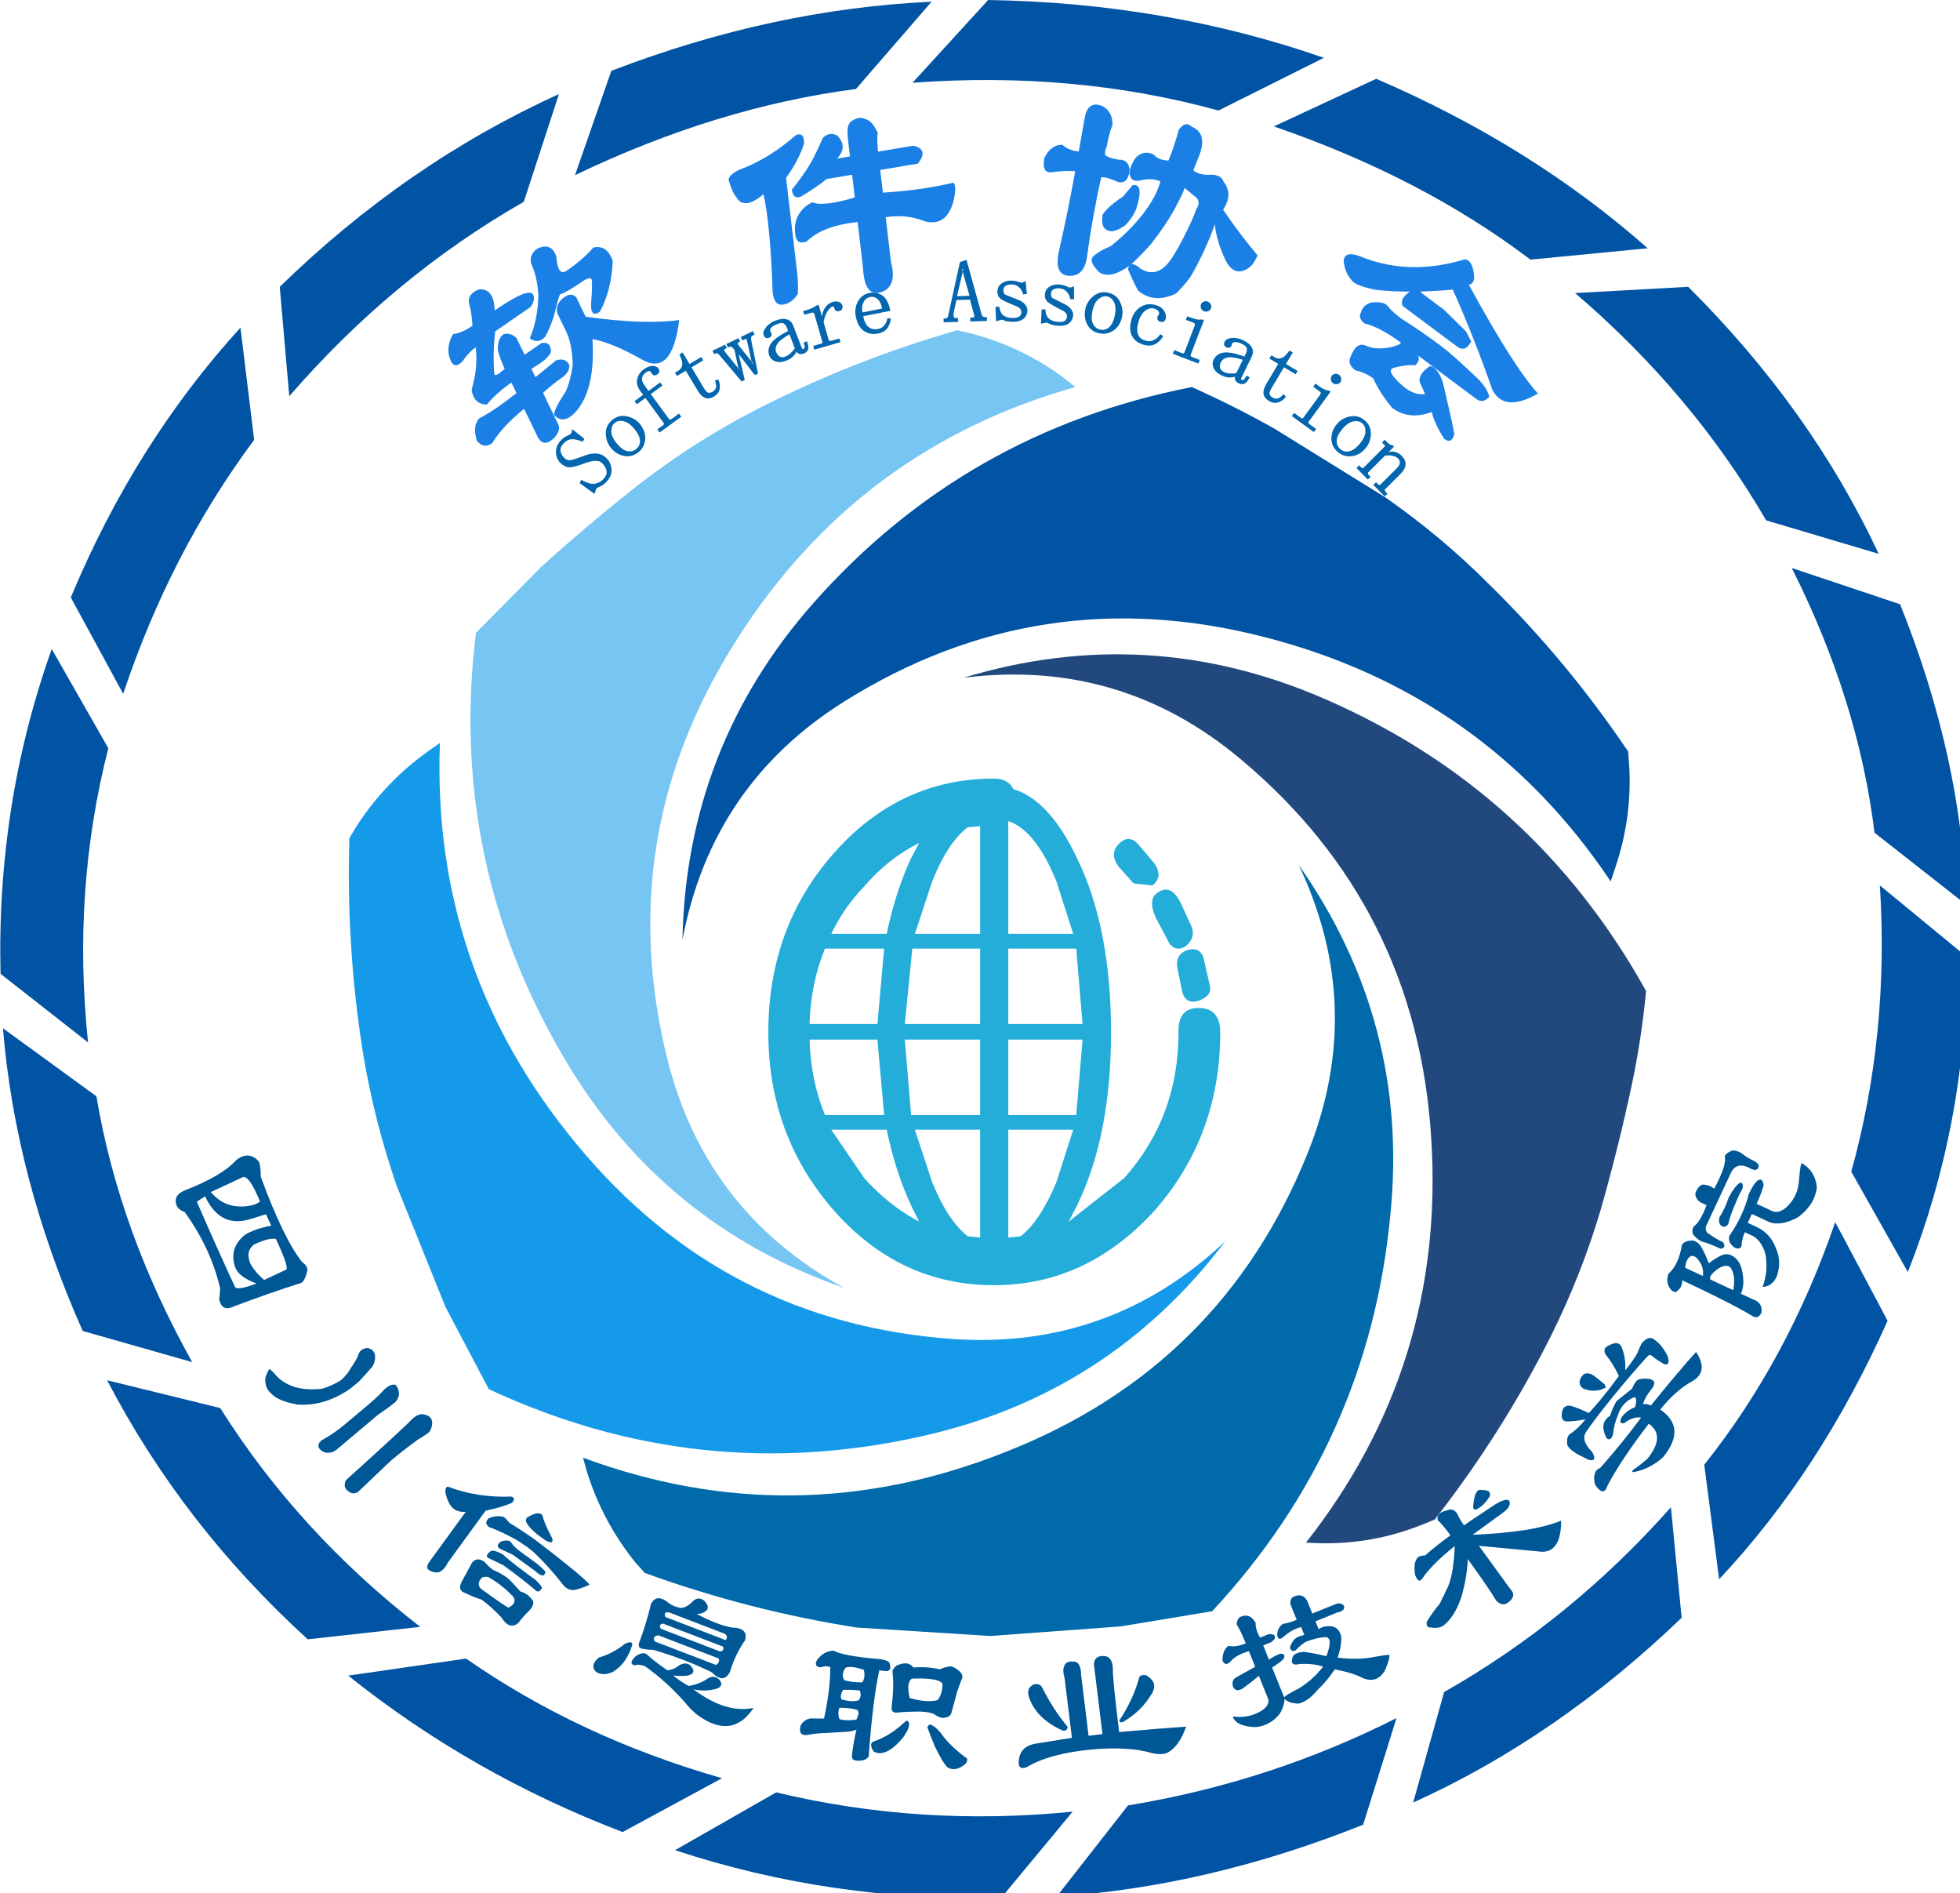 <?xml version="1.0" encoding="utf-8"?>
<svg version="1.1" id="Layer_1"
xmlns="http://www.w3.org/2000/svg"
xmlns:xlink="http://www.w3.org/1999/xlink"
width="175px" height="169px"
xml:space="preserve">
<g id="PathID_1" transform="matrix(1.004, 0, 0, 1.004, 88.2, 111.6)" opacity="1">
<path style="fill:#006AAA;fill-opacity:1" d="M35.8 -3.2Q33.9 17.1 19.95 32.1L11.8 33.45L0.2 34.3L-11.65 33.55Q-21.25 32.05 -30.5 28.7L-31.4 27.7Q-34.3 24.05 -35.65 19.7L-36 18.45Q-17.2 25.4 1.55 17.95Q20.8 10.4 28.45 -8.65Q33.65 -21.6 27.65 -34.25Q37.5 -20.2 35.8 -3.2" />
</g>
<g id="PathID_2" transform="matrix(1.004, 0, 0, 1.004, 116.5, 98.05)" opacity="1">
<path style="fill:#22497D;fill-opacity:1" d="M29.1 -1.3Q27.9 4.35 26.3 9.95Q24.6 15.65 21.95 21Q17.6 29.7 11.55 37.45L10.3 37.95Q6 39.65 1.35 39.55L0.1 39.5Q12.5 23.75 11.25 3.65Q10 -17.05 -5.75 -30.2Q-16.45 -39.15 -30.35 -37.4Q-14 -42.35 1.7 -35.55Q20.4 -27.45 30.35 -9.55Q29.95 -5.35 29.1 -1.3" />
</g>
<g id="PathID_3" transform="matrix(1.004, 0, 0, 1.004, 103.2, 59.2)" opacity="1">
<path style="fill:#0153A4;fill-opacity:1" d="M29.55 -7.1Q36.5 -0.3 42 7.85L42.1 9.2Q42.35 13.8 40.85 18.2L40.45 19.4Q29.3 2.75 9.75 -2.3Q-10.3 -7.5 -27.7 3.4Q-39.5 10.8 -42.1 24.6Q-41.75 7.45 -30.45 -5.35Q-16.95 -20.6 3.2 -24.55Q7 -22.85 10.55 -20.85L20.4 -14.75Q25.35 -11.3 29.55 -7.1" />
</g>
<g id="PathID_4" transform="matrix(1.004, 0, 0, 1.004, 69, 72.2)" opacity="1">
<path style="fill:#77C5F2;fill-opacity:1" d="M26.9 -37.5Q7.6 -32.05 -3.2 -15.05Q-14.35 2.45 -9.35 22.35Q-5.95 35.85 6.35 42.6Q-9.8 37 -18.5 22.25Q-28.9 4.7 -26.4 -15.65L-20.6 -21.5Q-16.25 -25.45 -11.7 -29Q-6.95 -32.65 -1.65 -35.4Q7 -39.85 16.4 -42.55L17.7 -42.25Q22.2 -41.05 25.9 -38.3L26.9 -37.5" />
</g>
<g id="PathID_5" transform="matrix(1.004, 0, 0, 1.004, 70.25, 98)" opacity="1">
<path style="fill:#159AEA;fill-opacity:1" d="M-38.9 -23.1L-38.2 -24.25Q-35.65 -28.15 -31.85 -30.85L-30.85 -31.55Q-31.6 -11.5 -18.75 4.05Q-5.6 20.05 14.9 21.45Q28.8 22.35 39 12.75Q28.65 26.4 11.95 30.1Q-7.95 34.55 -26.5 25.9L-30.35 18.6L-34.7 7.8Q-36.65 2.15 -37.65 -3.75Q-39.2 -13.3 -38.9 -23.1" />
</g>
<g id="PathID_6" transform="matrix(1.063, 0, 0, 1.012, 0.05, 0)" opacity="1">
<path style="fill:#0153A4;fill-opacity:1" d="M128.5 22.9Q119.4 15.65 106.95 11.15L115.55 6.95Q128.6 12.85 138.35 21.9L128.5 22.9M148.3 45.9Q142.1 34.7 132.25 25.85L141.75 25.3Q152.05 36.05 157.75 48.85L148.3 45.9M102.3 9.75Q90.2 6.25 76.6 7.3L82.95 0Q97.9 0.25 111.15 5.1L102.3 9.75M150.45 50.1L159.55 53.3Q164.75 66.9 165.1 79.8L157.4 73.45Q156.05 61.8 150.45 50.1M43.95 17.8Q32.95 24.4 24.25 34.95L23.45 25.3Q34.1 14.4 46.9 8.3L43.95 17.8M78.2 0.15L71.85 7.85Q60.15 9.45 48.25 15.45L51.3 6.25Q64.8 0.8 78.2 0.15M21.3 38.8Q14.25 48.75 10.3 61.2L5.9 52.7Q11.3 39.1 20.15 28.9L21.3 38.8M7.35 91.95L0 85.9Q-0.35 70.95 4.3 57.25L9.05 66Q6 78.55 7.35 91.95M8.05 96.7Q9.95 108.6 16.1 120.15L6.9 117.4Q1.25 104.05 0.2 90.7L8.05 96.7M39.1 146.3Q48.6 153.25 60.6 156.85L52.25 161.6Q39.55 156.5 29.2 147.8L39.1 146.3M35.25 143.5L25.8 144.6Q15.3 134.55 8.95 121.75L18.45 124.2Q25.05 135.2 35.25 143.5M65.15 158.1Q77.25 161.15 90.05 159.8L84.05 167.4Q69.8 167.75 56.65 163.2L65.15 158.1M141.2 142.7Q130.75 153.25 118.65 159L121.25 149.25Q131.9 142.9 140.3 132.95L141.2 142.7M155.45 103.35Q158.65 91.25 157.85 78.1L165.2 84.45Q165.1 99.2 160.2 112.2L155.45 103.35M143.1 129.2Q150.15 119.9 154.1 107.8L158.5 116.5Q152.85 129.8 144.35 139.3L143.1 129.2M114.45 160.95Q101.5 166.4 88.7 167.3L94.7 159.25Q106.6 157.2 117.25 151.55L114.45 160.95" />
</g>
<g id="PathID_7" transform="matrix(0.357, -0.246, 0.206, 0.426, 43.9, 43.6)" opacity="1">
<path style="fill:#1A80E6;fill-opacity:1" d="M18.3 -14.5L18.3 -12.75L23.7 -13.15Q25.75 -12.6 25.75 -10.95Q25.15 -9.8 23.2 -9.8Q20.95 -9.8 18.3 -9.45L18.3 -2.85Q18.3 -1.65 16.3 -1.15Q13.3 -0.75 13.3 -3.2L13.3 -9Q7.7 -8.6 4.15 -7.05Q2.05 -7.05 1.55 -9.1Q2 -11.85 3.95 -12.35Q7.95 -11.95 13.3 -12.3L13.3 -14.5Q9.6 -14.5 6.7 -13.7Q4.3 -15.15 5.15 -17.6L6.8 -19.25Q8.65 -21.15 9.8 -23.9Q8.05 -23.9 6.1 -23.15Q3.9 -22.7 3.9 -24.4Q3.9 -27.05 6.75 -28.45Q8.45 -27.65 11.15 -27.65Q12.15 -29.65 12.55 -31.6Q13.1 -33.15 15.55 -32.7Q18.65 -31.3 16.7 -27.65Q25.35 -27.65 25.35 -25.95Q25.35 -24.85 23.7 -24.3L14.9 -24.3Q12.35 -21 10.85 -17.65Q10.85 -17.05 13.3 -17.4Q13.3 -19.4 13.7 -21.05Q14.65 -22.95 16.25 -22.95Q17.8 -22.4 18.3 -20.9L18.3 -17.45L22.5 -17.45Q24.15 -16.85 23.75 -15.65Q23.75 -14.1 18.3 -14.5M30.05 -22.1Q32.6 -22.55 33.2 -20.9L33.2 -16.8Q43.5 -9.15 50.45 -6.15Q44 2 39.9 -3.95Q35.8 -9.9 32.45 -12.55Q28.7 -4.75 23.3 -3.1Q19.35 -1.95 18.4 -4.7Q18.4 -5.5 22.65 -7.2Q24.45 -8.3 26.35 -10.55Q28.2 -13.95 28.2 -16.55L28.2 -20.1Q28.2 -21.65 30.05 -22.1M27.8 -31.15Q28.35 -32.75 30.3 -32.75Q33.6 -32.25 33.15 -29.4Q31.6 -26.1 33.8 -26.1Q38.05 -26.1 40.9 -26.85Q43.75 -25.9 43.35 -22.65Q40.45 -18.15 36.3 -16.05Q33.7 -16.05 35.8 -18.85Q36.9 -20.35 37.65 -21.8Q38 -22.7 35.75 -22.7Q31.75 -22.7 30.4 -23.1Q29.5 -22.45 28.3 -21.3Q26.3 -19.3 23.8 -18.05Q21.8 -17.6 20.75 -19.45Q24.05 -21.6 26.3 -25.35Q27.8 -28.45 27.8 -31.15" />
</g>
<g id="PathID_8" transform="matrix(0.408, -0.069, 0.057, 0.488, 65.85, 28.45)" opacity="1">
<path style="fill:#1A80E6;fill-opacity:1" d="M28.2 -22.35L22.6 -22.35Q20.3 -21.2 16.75 -20Q14.9 -19.6 14.9 -21.5Q18.15 -24 20.25 -26.45Q21.55 -28.05 22.85 -29.85Q24.4 -30.8 25.95 -29.85Q28.1 -27.5 25.35 -25.7L28.2 -25.7L28.2 -29.1Q28.2 -31.35 29.25 -31.9Q31.1 -32.75 32.5 -31.9Q33.85 -31.45 34.75 -29.1Q34.35 -27.85 34.35 -25.7L42.1 -25.7Q45.35 -24.55 42.6 -22.35L34.35 -22.35L34.35 -18.2Q42.85 -17.45 49.75 -17.85Q50.45 -17.05 49.2 -14.35Q47.05 -10.15 42.6 -11.8Q38.8 -13.7 34.35 -13.7L34.35 -5.55Q35.15 -0.85 31.45 -0.4Q27.8 0 28.2 -5.2L28.2 -13.7Q20.6 -14.1 16.75 -11.75Q14.5 -11.35 14.5 -13.4Q14.5 -15.6 15.8 -16.9Q17.1 -18.2 18.95 -18.6Q21.35 -17.45 28.2 -18.2L28.2 -22.35M18.65 -29.35Q17 -26.45 13.95 -23.8L13.95 -6.35Q13.95 -4.35 13.55 -2.6Q12.1 -1.15 10.15 -1.15Q8.2 -1.15 8.2 -3.65Q9.4 -15.75 8.7 -21.55Q4.15 -19.2 2.8 -21.8Q1.95 -23 1.55 -25.25Q2.1 -26.4 5.2 -26.85Q11.25 -28 17.1 -31.15Q19.05 -31.55 18.65 -29.35" />
</g>
<g id="PathID_9" transform="matrix(0.403, 0.102, -0.086, 0.482, 90.85, 23.85)" opacity="1">
<path style="fill:#1A80E6;fill-opacity:1" d="M4.9 -23.7Q6.45 -22.95 8.6 -23.25L8.6 -29.5Q8.6 -32.75 11.9 -32.35Q14.3 -31.85 14.75 -29.45Q14.35 -27.85 14.35 -25.55Q13.95 -23.7 14.65 -23.7Q16.2 -23.35 18.1 -23.7Q19.65 -23.7 20.1 -22.2Q20.45 -24.3 21.3 -25.15Q22.65 -26.45 24.65 -26.05Q25.7 -25.3 27.95 -25.65Q28.6 -28 29 -31.6Q30.1 -33.55 31.65 -32.7Q35.15 -32.25 34.35 -28.2L33.6 -25.05Q34.7 -24.5 36.85 -24.9Q39.55 -25.7 40.5 -24.35Q43 -22.6 41.4 -19.4Q45.95 -15.75 50.45 -12.85Q50 -11.2 49.1 -10.3Q46.35 -7.8 43.75 -10.65Q41.2 -13.55 40.2 -16.45Q39.85 -14.45 39.05 -11.7Q38.25 -8.95 37.05 -6.1Q36.25 -4.55 34.6 -2.45Q30.35 0.4 26.45 -1.25Q24.8 -2.9 23.5 -4.6Q23.5 -6.45 26.15 -5.25Q30.4 -4.1 32.6 -9Q33.75 -11.6 34.5 -13.95Q35.3 -16.3 35.7 -18.25Q36.45 -19.85 35.15 -20.4L32.4 -21.55Q32.4 -20.8 31.2 -17.6Q30 -14.4 27.55 -10.3Q26.05 -8.05 24 -5.6Q20.25 -1.95 17.55 -2.75Q14.5 -4.3 15.85 -5.55Q17 -6.75 18.95 -7.9Q21.25 -10.2 23.35 -13.15Q26.65 -17.9 27.05 -21.6Q25.25 -21.95 22.7 -20.85Q20.6 -20.05 20.1 -21.95L20.25 -22.1Q20.25 -22.2 20.1 -22.2L20 -22L20.1 -21.95Q20.2 -19.6 18.05 -19.6Q15.75 -20 14.35 -19.7Q13.95 -12.25 14.35 -4.65Q14.35 -1.2 11.05 -0.75Q7.8 -0.35 8.2 -5.25Q8.6 -12.25 8.6 -19.6Q6.1 -19.2 3.8 -18.4Q1.55 -17.6 1.55 -20.55Q2.45 -23.25 4.9 -23.7M19.7 -17.25L21.3 -19.7Q23.75 -20.6 22.95 -15.55Q22.55 -14 21.3 -12.3Q20 -11.05 18.65 -10.6Q16.05 -10.15 16.05 -13.15Q16.95 -14.9 19.7 -17.25" />
</g>
<g id="PathID_10" transform="matrix(0.35, 0.261, -0.219, 0.418, 115.55, 30.55)" opacity="1">
<path style="fill:#1A80E6;fill-opacity:1" d="M38.9 -12.15L23.75 -12.15Q24.95 -12.05 24.45 -10.35Q22.8 -9.5 20.85 -7.6Q19.05 -6 24.7 -5.7Q27.35 -5.7 29 -7.05L26.8 -8.3Q25.85 -9.4 27.15 -11.8Q27.8 -12.35 29.2 -11.9Q30.6 -11.5 32.25 -9.85Q36.55 -5.95 38.2 -4.25Q38.7 -2.35 36.85 -2.35Q33.55 -3.55 31.95 -5.05Q28.6 -1.15 24.3 -1.15Q20.7 -1.95 18 -3.5Q15.9 -3.5 13.95 -2.7Q11.75 -2.7 11.75 -4.3Q11.35 -7.1 13.3 -7.65Q15.55 -8 18.15 -10.25Q20 -12.05 19.55 -12.15Q14.3 -12.15 11.15 -10.95Q9.4 -10.95 9.4 -12.15Q9 -13.55 10.3 -14.9Q12.55 -16.65 13.8 -16.25Q15.05 -15.9 17.4 -15.9Q22.1 -16.25 27.15 -16.25Q30.3 -16.25 37.1 -15.45Q39.95 -15.05 41.05 -13.95Q40.5 -12.15 38.9 -12.15M26.85 -30.5Q27.3 -29.4 26.5 -28.85Q42.6 -21.35 49.65 -20.05Q45.4 -13.3 41 -15.35Q32.7 -21.25 24.05 -26.25Q16.1 -20.45 9.75 -17.3Q5.55 -15.65 4.6 -16.1Q2.55 -16.5 1.25 -18.2Q0.35 -20.05 4.7 -20.95Q15.1 -23.65 23.3 -32.25Q24.95 -33.15 26.85 -30.5M30.3 -18L16.4 -18Q15.25 -18.7 16.15 -20.6Q17.05 -22.55 18.95 -22.15L24.4 -22.15L30.45 -21.35L32.4 -20.4Q32.4 -18 30.3 -18" />
</g>
<g id="PathID_11" transform="matrix(0.132, 0.283, -0.283, 0.132, 13.55, 105.15)" opacity="1">
<path style="fill:#005796;fill-opacity:1" d="M23.2 -25.2Q22.8 -22 22.4 -19.6Q20.8 -11.6 11.2 -11.6L11.6 -8.8Q28 -8.4 38.4 -8.4Q39.6 -8.8 40 -14.4Q36.4 -10.8 33.6 -10.8Q27.6 -11.2 26 -17.2Q25.6 -20.4 26.8 -25.2L23.2 -25.2M30.8 -24.8Q29.6 -23.2 29.6 -18.4Q30.4 -15.2 34.4 -15.2Q37.6 -15.6 40 -16.8L40 -23.6Q40.4 -24.8 30.8 -24.8M10.8 -23.6L10.8 -13.6Q16.8 -15.2 18.8 -21.2Q19.6 -23.6 19.2 -25.2Q10.8 -25.6 10.8 -23.6M9.6 -29.6Q11.2 -29.2 12.8 -28.4Q31.6 -26.8 40 -28.8Q42 -30 43.2 -28.8Q45.6 -26.8 45.2 -25.6Q44 -16.4 43.2 -5.6Q43.2 -2 39.6 -2.8Q38.4 -3.6 36.8 -4.4Q25.2 -6.8 12.8 -4.4Q11.2 -2.8 9.6 -3.2Q7.2 -3.6 7.2 -6.8Q8 -18.4 5.6 -24Q4.8 -27.2 6.8 -28.8Q8.4 -30 9.6 -29.6" />
</g>
<g id="PathID_12" transform="matrix(0.201, 0.239, -0.239, 0.201, 22.35, 123.15)" opacity="1">
<path style="fill:#005796;fill-opacity:1" d="M19.6 -29.2Q20 -26.8 20.4 -23.6L20.4 -20.4Q19.6 -11.2 14 -5.6Q9.6 -2 6.8 -2Q4.4 -1.6 2.4 -3.6Q1.6 -4.8 1.2 -6Q1.2 -6.4 4 -6.4Q10.4 -6.8 15.2 -14Q16.4 -16.8 16.8 -19.6Q16.8 -22 16 -24Q15.6 -25.6 14.8 -27.6Q14 -28.8 14 -29.6Q14 -30.8 14.8 -31.6Q16 -32.4 17.2 -32Q18.8 -31.2 19.6 -29.2M28 -30.8Q29.6 -30.8 30.8 -29.6Q31.6 -28.4 31.6 -27.6Q31.6 -25.2 31.2 -21.6L31.2 -6Q31.2 -4.4 30 -3.2Q29.2 -2.4 27.6 -2.4Q26.4 -2.8 26.4 -4.4Q27.2 -8.4 27.2 -12.4L27.2 -22Q27.2 -24.8 26.8 -27.6Q26.8 -30.4 28 -30.8M39.6 -2.4Q38.8 -25.2 38.4 -28.4Q38.4 -30.8 39.6 -31.6Q41.6 -33.2 43.2 -31.6Q44 -30.8 44.4 -29.6Q44.4 -28 44 -26Q43.6 -20.8 43.6 -16L44.4 -2.8Q44 -0.8 41.6 -0.8Q40.4 -0.8 39.6 -2.4" />
</g>
<g id="PathID_13" transform="matrix(0.253, 0.184, -0.184, 0.253, 35.4, 138.35)" opacity="1">
<path style="fill:#005796;fill-opacity:1" d="M18.8 -30.4Q17.6 -28 14 -24L14 -5.6Q14.4 -3.6 13.6 -2Q12.4 -0.8 10.8 -0.8Q9.6 -0.8 9.6 -2.8L9.6 -20.4Q6.8 -18 3.6 -20Q0.4 -22 1.2 -23.2Q10 -25.6 17.6 -31.6Q18.8 -32 18.8 -30.4M34 -28.8Q35.6 -27.6 32.8 -27.2L30 -27.2Q24 -27.6 24.8 -29.6Q26.4 -33.2 28 -32.4Q29.2 -31.2 34 -28.8M21.6 -25.2Q26.4 -25.6 30.8 -25.6Q47.2 -25.2 50.4 -24.4Q49.6 -22.8 48 -20.8Q46.4 -19.2 44 -20Q38.4 -21.6 32.8 -22.4Q30.4 -22.8 25.6 -22.4Q20 -21.6 17.6 -20.8Q15.6 -20.8 16 -22.8Q17.2 -24.8 19.2 -25.6Q20 -25.6 21.6 -25.2M25.6 -20.8Q27.2 -20.4 28.8 -20.4L34 -20.4Q36 -20.4 38 -20Q39.2 -18 35.6 -18.4L27.6 -18.4L23.6 -17.6Q22 -17.6 22.8 -19.6Q24.4 -21.6 25.6 -20.8M25.2 -16.8Q28.8 -16.4 37.2 -16.4Q40.4 -16 40 -15.2Q40 -14 39.2 -14Q34 -14.4 27.2 -14.4L22.8 -13.6Q21.2 -13.2 22 -15.6Q22.4 -16.4 25.2 -16.8M25.6 -11.6Q29.2 -12.4 31.6 -12L35.6 -11.2Q37.6 -12 40 -11.2Q41.2 -10.4 40.8 -8Q40.4 -6 40.4 -3.6Q40 -2 38.8 -1.6Q37.6 -1.2 35.6 -2Q31.6 -2.8 28 -2.8Q25.6 -2 23.2 -1.6Q20.8 -0.8 20.4 -3.6L19.6 -9.6Q19.6 -12 22.4 -12Q24 -11.6 25.6 -11.6M34.8 -8.8Q30.4 -9.6 26.4 -9.2Q25.2 -9.2 24.4 -8Q24 -5.6 26 -5.2Q36.4 -5.2 35.6 -5.6Q36.8 -8 34.8 -8.8" />
</g>
<g id="PathID_14" transform="matrix(0.292, 0.112, -0.112, 0.292, 51.85, 149.75)" opacity="1">
<path style="fill:#005796;fill-opacity:1" d="M13.6 -14Q12 -13.6 12 -15.6Q12 -20.8 11.2 -26.8Q11.6 -30.4 16 -28.8Q17.6 -28.4 19.6 -28.8Q21.2 -29.6 22 -31.6Q22.8 -33.6 24.8 -33.2Q26.8 -32.4 26.8 -31.2Q26.4 -29.6 24.4 -28.8Q31.2 -28 35.2 -28.8Q39.6 -30.4 40 -26.8Q38.8 -22 39.2 -16.8Q38.8 -12.8 34.4 -14.8Q26 -15.6 16.4 -14.8Q15.6 -14.4 13.6 -14M15.6 -12.8Q18.8 -11.6 22.4 -10.8Q24 -11.6 25.2 -13.6Q27.2 -15.6 29.2 -13.6Q30.4 -11.6 24.4 -10Q26.8 -9.2 29.6 -8.8Q32.4 -10.4 34 -12.8Q35.2 -14.4 37.2 -13.6Q39.2 -12.4 37.2 -10.8Q34.4 -8.8 31.2 -8.4Q42.4 -5.2 49.2 -9.6Q48.4 -6.4 47.2 -4.8Q43.6 0.4 34.8 -2Q32.4 -2.8 30.4 -4Q23.6 -7.6 16 -9.6Q14 -9.6 13.2 -8.8Q11.2 -8.4 12.4 -11.2Q14 -13.6 15.6 -12.8M16.4 -24.8L34.8 -24.8Q35.2 -26 34 -26.4L16.8 -26.4Q15.2 -26 16.4 -24.8M16.4 -21.2L34.4 -21.2Q35.6 -21.6 34.8 -22.8L16.4 -22.8Q15.2 -22 16.4 -21.2M34.8 -17.2Q35.6 -18.4 34.8 -19.2L16.4 -19.2Q14.8 -18.4 16 -17.2L34.8 -17.2M8.4 -13.6Q10 -15.2 10.4 -14Q10.8 -8.4 8 -4.8Q5.6 -2.4 3.2 -3.2Q1.2 -4.4 2.8 -7.2Q6 -9.6 8.4 -13.6" />
</g>
<g id="PathID_15" transform="matrix(0.31, 0.038, -0.038, 0.31, 70.65, 156.7)" opacity="1">
<path style="fill:#005796;fill-opacity:1" d="M17.6 -26.8Q14 -27.6 12.4 -26.8Q11.2 -24.8 12.4 -23.2Q14.4 -22.8 17.6 -23.2Q18.4 -24.8 17.6 -26.8M17.2 -12.4Q18 -14.4 17.2 -15.2Q15.2 -15.6 12 -15.2Q11.6 -13.6 12.4 -12Q14 -11.6 17.2 -12.4M8.4 -31.2Q11.2 -30 21.6 -30.4Q24.8 -30.4 24.8 -29.2Q25.6 -27.6 24 -27.2L22 -27.2Q21.2 -18 22 -2.4Q21.2 -0.8 18.4 -0.8Q17.2 -0.8 17.2 -2.4Q17.2 -6.4 17.6 -9.6Q16.4 -8.8 13.6 -8.4L9.2 -7.6Q6.4 -7.2 4 -6.4Q1.2 -5.6 1.6 -8.8Q2.4 -10.8 4.4 -11.2L8 -11.6Q8.8 -19.6 8 -26.4Q6.8 -26.8 5.2 -26Q3.2 -26 4 -28Q5.6 -30.8 8.4 -31.2M31.6 -29.2Q35.6 -30 39.2 -29.6Q40.4 -30.4 42 -30.8Q43.2 -30.8 44.4 -30Q46.4 -28.8 45.6 -27.2L44.8 -23.6Q44.4 -20.4 44 -18Q44 -16.4 42 -16Q41.2 -15.6 38.8 -16.8Q36.8 -17.2 34 -16.8Q31.2 -16.4 29.2 -16Q26.8 -15.2 26.8 -17.2Q26.8 -22.8 26 -26.4Q25.6 -28 26 -28Q26.4 -29.2 27.6 -29.6Q30 -30.8 31.6 -29.2M31.6 -26Q30 -24.8 31.6 -20.4Q36.8 -19.6 39.6 -20.8Q40.8 -22.8 40.4 -25.6Q39.2 -27.2 31.6 -26M31.2 -13.6Q32 -14.4 32.4 -12.8Q32.4 -11.6 31.6 -10Q31.2 -8.8 29.2 -6.4Q26 -2.8 23.2 -4Q21.6 -6 22.8 -6.8Q27.2 -8.8 31.2 -13.6M38.4 -13.6Q40 -13.2 41.6 -11.6Q44.4 -8.4 50 -5.2Q50.4 -4 48.8 -2.8Q46.8 -1.2 44.8 -2Q43.2 -3.2 40.4 -7.6Q38.8 -10.4 37.6 -12.8Q38 -13.6 38.4 -13.6M12.4 -20.4Q11.6 -18.4 12.4 -17.6Q15.6 -17.2 17.2 -18Q18 -19.2 17.2 -20.8Q14.8 -20.8 12.4 -20.4" />
</g>
<g id="PathID_16" transform="matrix(0.31, -0.038, 0.038, 0.31, 90.6, 158.65)" opacity="1">
<path style="fill:#005796;fill-opacity:1" d="M20.4 -30.8Q22.8 -30.8 22.4 -26.8L22.4 -9.2L26.4 -9.2L26.4 -29.2Q26.8 -32 30 -31.2Q32 -30.4 31.6 -27.2Q31.2 -24.4 31.2 -9.2Q43.2 -8.8 50.4 -8.4Q47.6 -2.8 44 -1.6Q42.4 -1.2 40 -2Q33.6 -4.8 23.2 -5.2Q10.8 -5.6 3.6 -2.4Q1.6 -2 1.6 -3.6Q2 -8.4 6.8 -8.8L17.6 -9.2L17.6 -26.4Q17.2 -28.8 18 -30Q18.8 -31.2 20.4 -30.8M8.4 -25.6Q10 -26 10.8 -24.8Q13.2 -18 16.8 -12.4Q16.4 -11.2 15.2 -11.6Q8 -16 6.8 -22.4Q6.4 -24.8 8.4 -25.6M40.8 -24.4Q44 -22 42 -19.2Q38.4 -14.4 32.8 -12Q32 -11.6 31.6 -12.4Q36.4 -18 38.8 -24Q39.2 -24.8 40.8 -24.4" />
</g>
<g id="PathID_17" transform="matrix(0.29, -0.117, 0.117, 0.29, 110.35, 155.55)" opacity="1">
<path style="fill:#005796;fill-opacity:1" d="M36 -11.6Q41.2 -8.8 45.2 -8Q49.2 -7.2 50 -6.8Q49.6 -5.6 47.2 -3.2Q43.6 -0.4 40.4 -3.6Q38.4 -6 34 -8.8Q30.4 -6.4 27.2 -5.2Q23.6 -3.2 20.8 -3.6Q18 -4.8 17.6 -6.4Q16.4 -4 14.4 -2.8Q10.8 -0.8 6.8 -2Q2.4 -4 2 -6.4Q1.6 -7.6 2.8 -6.8Q6 -5.2 9.6 -5.6Q12.8 -6 13.2 -8L13.2 -15.2Q10.8 -14.4 7.6 -13.6Q5.6 -13.2 5.2 -14.8Q5.2 -16.8 6.8 -17.2L13.2 -18L13.2 -22.8Q9.2 -23.2 7.2 -22Q5.2 -21.2 5.2 -23.2Q6.4 -26 8.4 -26.4Q10 -25.2 13.2 -25.2Q13.2 -29.2 12.8 -31.2Q13.6 -32.8 14.8 -32.8Q17.6 -32.8 18 -29.6Q17.2 -27.6 17.6 -25.2L20 -25.2Q20.8 -25.2 21.6 -24.4Q22 -23.2 20 -22.8L17.6 -22.8L17.6 -18.4Q19.2 -18.8 21.2 -18.8Q22.4 -18.4 22 -17.6Q22 -16.8 17.6 -16L17.6 -6.8Q18 -7.2 22.4 -7.6Q27.2 -8.4 31.2 -10.8Q28.8 -12.8 25.2 -14Q22.4 -14.4 24 -16.4Q24.8 -17.6 27.6 -16.8Q30.4 -15.2 33.2 -13.2Q37.2 -17.6 34.8 -18.4Q32.4 -19.2 29.2 -19.2Q27.2 -18.8 25.6 -18Q24.4 -18 24.4 -19.2Q24.8 -20 26 -20.8Q27.2 -21.6 29.6 -21.2L29.6 -23.6Q26.8 -24 23.6 -22.8Q22 -22.4 22.4 -24Q23.2 -26 25.2 -26.4Q26.4 -26 29.2 -26L29.2 -30.4Q29.2 -31.6 30.4 -32.4Q33.6 -32.8 34 -30L34 -26L41.6 -26Q43.2 -25.6 43.2 -24.4Q42.8 -23.2 40.8 -23.6L34 -23.6L34 -21.2Q36 -21.6 38 -20.4Q39.6 -19.2 39.2 -16.8Q38.4 -14.4 36 -11.6" />
</g>
<g id="PathID_18" transform="matrix(0.253, -0.184, 0.184, 0.253, 128.75, 147.5)" opacity="1">
<path style="fill:#005796;fill-opacity:1" d="M24.8 -32Q26.8 -31.6 26.8 -29.6Q26.4 -27.6 26.4 -25.6Q29.2 -25.6 37.2 -25.2Q41.6 -24.8 40.8 -23.2Q40 -22 37.6 -22L26.8 -22Q41.2 -12.4 49.6 -10.4Q44.4 -3.2 40 -6.4L26.4 -18.4L26.4 -3.2Q26.8 -0.4 23.6 -0.4Q21.6 -0.4 21.2 -2.8Q21.6 -7.2 21.6 -17.2Q18.8 -13.6 14.4 -10Q9.6 -6.4 5.6 -6Q3.6 -5.6 1.6 -7.6Q0.4 -8.4 1.6 -9.6Q4.4 -10.8 7.6 -11.6Q10 -12.8 12.8 -14.4Q16 -16.4 20.8 -22.4Q12.4 -22 8 -20.4Q6 -19.6 6.8 -22.4Q8.4 -25.6 10.4 -26Q11.2 -26 12.4 -25.2Q16.4 -25.6 21.6 -25.6Q21.6 -29.2 21.2 -31.2Q22 -33.2 24.8 -32M36.4 -30.8Q38.8 -29.2 37.2 -28Q34.4 -26.8 32 -27.2Q30.8 -27.6 32 -28.8Q35.2 -32.4 36.4 -30.8" />
</g>
<g id="PathID_19" transform="matrix(0.197, -0.243, 0.243, 0.197, 144.5, 135.2)" opacity="1">
<path style="fill:#005796;fill-opacity:1" d="M25.6 -12.4Q24.4 -14.4 21.2 -15.2Q20 -16.4 22.4 -16.8Q24.8 -16.8 26.8 -15.6Q30.4 -17.2 28 -18Q25.2 -19.2 22 -18Q19.2 -17.2 16.8 -15.6Q14.8 -14.8 14.8 -16.4Q15.6 -18 16.4 -18.8Q18 -20.4 20.4 -19.6Q22.4 -20.4 24.8 -20.8L30.4 -19.6Q31.6 -20 32.8 -20Q34 -20 35.6 -17.6Q36.8 -15.2 33.6 -15.2Q30.8 -15.2 28.8 -14.4Q29.6 -14 30 -12.4Q43.6 -12.4 50 -12Q48 -5.6 42.8 -7.6Q38 -9.6 30.8 -9.6Q31.6 -0.4 20.8 -0.4Q15.6 -1.2 12 -4.4Q12 -4.8 12.4 -4.8Q15.2 -4 17.6 -3.6Q26 -3.6 25.6 -9.6Q12 -9.2 4.4 -7.6Q1.2 -6.4 2.4 -10.4Q3.6 -12.4 5.6 -12.8Q6.4 -12.8 7.2 -12.4Q16.8 -12 25.6 -12.4M13.2 -31.2Q14.8 -31.6 15.6 -30Q16.4 -28 17.2 -24.8Q22.8 -24.4 30.8 -24.8Q32.4 -28 33.2 -31.6Q34 -33.6 36 -32.4Q38.8 -31.2 37.6 -29.2Q36 -26.4 33.2 -24.4Q36.8 -24.4 39.2 -24.8Q40.4 -25.2 42 -25.6Q44.8 -25.6 45.2 -24Q45.6 -21.2 44 -17.6Q42.4 -15.2 41.6 -16.8Q41.2 -18.8 41.2 -21.2Q41.2 -22 40 -22Q32.4 -22.4 24.8 -22.4Q16.8 -22.4 12.4 -22Q9.6 -21.6 9.2 -17.2Q8 -14 6.8 -16.4L6 -20Q5.6 -23.2 6.4 -24Q8 -25.6 9.2 -25.2Q11.6 -24.4 15.2 -24.4Q12.4 -26.8 11.2 -28.4Q10.4 -30 13.2 -31.2M23.2 -32.8Q26 -33.6 26.4 -30.4L26.4 -26.4Q26 -26 26 -25.6Q22.8 -26.8 21.6 -30.4Q21.6 -32.4 23.2 -32.8" />
</g>
<g id="PathID_20" transform="matrix(0.132, -0.283, 0.283, 0.132, 156.6, 119.2)" opacity="1">
<path style="fill:#005796;fill-opacity:1" d="M9.2 -10.8Q13.6 -12 14.8 -14.4Q15.2 -16.4 11.6 -18Q9.6 -18.8 9.2 -18L9.2 -10.8M9.2 -26L9.2 -20.4Q12 -21.2 13.2 -24.4Q13.6 -26.4 11.2 -26.4Q10.4 -26.4 9.2 -26M17.2 -27.2Q17.6 -25.6 16 -23.6Q14.8 -22 13.2 -20.4Q14.8 -19.6 16.4 -18.4Q18 -17.2 18 -15.6Q18 -12.8 15.2 -10.8Q12 -8.4 9.2 -8.4L9.2 -4.8Q9.6 -1.6 6.8 -0.8Q4.8 -0.8 4.8 -2.4Q5.6 -10 5.6 -25.2Q3.6 -24.4 2.4 -25.2Q1.6 -25.2 1.6 -26.4Q2.4 -29.2 5.6 -29.6Q9.2 -28 14.8 -29.6Q16.4 -29.2 17.2 -27.2M40 -15.6Q37.6 -15.2 34.4 -15.2L34.4 -10.4Q34.4 -8.4 36.8 -7.2Q41.2 -5.2 46 -7.2Q50.4 -8.8 50.4 -8.4Q50 -4 46 -1.6Q41.2 0 36 -2.8Q31.6 -6 31.2 -9.6L31.2 -15.2L28.4 -15.2L28.4 -12.4Q28.4 -8 25.2 -4.8Q22.4 -1.6 18 -1.2Q14.8 -1.2 13.6 -3.6Q18.4 -4 22.4 -6.8Q25.2 -9.2 25.6 -12L25.6 -14.8Q23.6 -14.8 21.6 -14Q20.4 -14 20.4 -15.6Q20.8 -18 22.8 -18.4Q29.6 -17.2 36 -18.4Q41.2 -18.4 41.2 -16.8Q40.8 -16 40 -15.6M33.2 -28Q41.2 -27.6 42.8 -29.2Q44 -29.2 45.2 -28Q46 -26.8 45.6 -24.8Q45.2 -23.2 45.2 -21.2Q45.2 -19.6 44.4 -19.2Q42.8 -18.8 42.8 -20.8Q43.2 -25.6 39.2 -25.6L22.4 -25.6Q20.8 -25.2 20.8 -23.6Q20.4 -21.6 20.4 -19.2Q19.2 -17.6 18.4 -19.2Q18.4 -22.8 18 -24.8Q18 -26.4 18.8 -28Q19.6 -28.8 20.8 -28.8Q22.8 -27.6 28 -28L28 -30Q28.4 -32 30 -32.4Q32 -32.4 32.8 -31.6Q33.6 -30 33.2 -28M35.2 -20.8Q31.2 -20.8 27.2 -20.4Q24.8 -19.6 24.4 -21.2Q24.4 -22.8 26.4 -23.2Q29.2 -22.8 32.8 -23.2Q38 -22.8 38 -21.6Q37.6 -20.4 35.2 -20.8" />
</g>
<g id="PathID_21" transform="matrix(0.269, 0, 0, 0.302, 68.6, 69.5)" opacity="1">
<path style="fill:#25ADDA;fill-opacity:1" d="M136.8 36.6L140.3 43.4Q142.15 46.9 138.4 49.65Q134.3 51.65 132.2 47.15L128.7 41.3Q125.6 35.35 129.7 33.45Q133.7 31.25 136.8 36.6M127.45 31.6L121.25 31L116.25 26Q113.15 22.25 116.25 19.4Q119.6 16.3 122.75 19.4L128.1 25Q131.2 29.1 127.45 31.6M102.45 23.5Q113.75 44.05 113.75 75.05Q113.75 105.65 102.45 126.2L99.7 130.95L118.1 118.1Q136.15 100.05 136.15 75.05Q135.9 67.8 142.75 67.8Q150 67.8 150 75.05Q150 105.65 128.1 127.8Q105.55 149.75 74.95 149.75Q43.7 149.75 21.9 127.8Q0 105.65 0 75.05Q0 43.8 21.9 21.9Q43.7 0 74.95 0Q79.65 0 81.3 3.1Q93.35 6.35 102.45 23.5M95.6 30.35Q88.75 15.3 79.65 12.55L79.65 45.9L101.2 45.9L95.6 30.35M102.2 50.25L79.65 50.25L79.65 72.55L104.3 72.55L102.2 50.25M137.4 63.1L135.9 56.6Q134.7 51.9 139.3 50.65Q143.75 49.65 144.65 53.75L146.5 61Q147.5 64.1 143 65.6Q138.65 66.95 137.4 63.1M48.65 45.9L70.3 45.9L70.3 14.05L66.2 14.4Q59.6 18.8 54.4 30.35L48.65 45.9M50.05 19.05Q39.95 23.5 31.85 31.85Q25 38.2 20.9 45.9L39.3 45.9Q42.2 33.45 47.4 23.5L50.05 19.05M13.7 72.55L36.2 72.55L38.45 50.25L18.8 50.25Q14.05 60.6 13.7 72.55M13.7 77.15Q14.05 89.1 18.8 99.45L38.45 99.45L36.2 77.15L13.7 77.15M70.3 72.55L70.3 50.25L47.8 50.25L45.3 72.55L70.3 72.55M45.3 77.15L47.4 99.45L70.3 99.45L70.3 77.15L45.3 77.15M47.4 126.2Q42.2 116.25 39.3 103.8L20.9 103.8L31.85 118.1Q39.95 126.2 50.05 130.95L47.4 126.2M70.3 103.8L48.65 103.8L54.4 119.35Q59.6 130.7 66.2 135.3L70.3 135.65L70.3 103.8M79.65 135.65L83.75 135.3Q90.25 130.7 95.6 119.35L101.2 103.8L79.65 103.8L79.65 135.65M79.65 77.15L79.65 99.45L102.2 99.45L104.3 77.15L79.65 77.15" />
</g>
<g id="PathID_22" transform="matrix(0.11, -0.11, 0.11, 0.11, 52.7, 44.55)" opacity="1">
<path style="fill:#0366AE;fill-opacity:1" d="M12 -16.9Q6.7 -19.3 4.6 -21.15Q2.55 -23 2.55 -27Q2.55 -30.1 5.1 -32.9Q7.7 -35.75 12.45 -35.75Q14.5 -35.75 16.25 -35.05Q18.05 -34.4 18.75 -34.4Q19.2 -34.4 19.55 -34.6Q19.9 -34.8 21.05 -35.75L22.05 -26.85L20.25 -26.3Q18.3 -30.6 16.55 -32Q14.8 -33.4 12.05 -33.4Q8.65 -33.4 7.4 -31.5Q6.15 -29.6 6.15 -27.4Q6.15 -25.4 7.3 -24.2Q8.45 -23.05 14 -20.55Q18.85 -18.55 21 -15.95Q23.2 -13.4 23.2 -9.9Q23.2 -6.2 20.6 -3.3Q18 -0.4 13 -0.4Q10.95 -0.4 9.25 -1.05Q7.6 -1.75 6.75 -1.75Q6.35 -1.75 5.85 -1.4Q5.35 -1.05 3.85 -0.4L2.15 -10.8L4.2 -11.4Q5.65 -6.25 7.95 -4.5Q10.25 -2.75 13.2 -2.75Q16.3 -2.75 17.85 -4.55Q19.4 -6.35 19.4 -9.9Q19.4 -11.65 17.6 -13.4Q15.85 -15.15 12 -16.9" />
</g>
<g id="PathID_23" transform="matrix(0.12, -0.1, 0.1, 0.12, 55.5, 41.7)" opacity="1">
<path style="fill:#0366AE;fill-opacity:1" d="M23.8 -12.25Q23.8 -7.15 20.7 -3.75Q17.6 -0.4 13.05 -0.4Q8.3 -0.4 5.3 -3.85Q2.35 -7.35 2.35 -12.25Q2.35 -16.75 5.3 -20.45Q8.25 -24.15 13.05 -24.15Q18 -24.15 20.9 -20.4Q23.8 -16.7 23.8 -12.25M6.55 -12.05Q6.55 -7.1 8.45 -4.85Q10.35 -2.6 13.05 -2.6Q16.1 -2.6 17.85 -5.05Q19.6 -7.5 19.6 -12.05Q19.6 -16.95 17.65 -19.45Q15.7 -21.95 13.05 -21.95Q10.55 -21.95 8.55 -19.45Q6.55 -17 6.55 -12.05" />
</g>
<g id="PathID_24" transform="matrix(0.126, -0.092, 0.092, 0.126, 58.5, 39.05)" opacity="1">
<path style="fill:#0366AE;fill-opacity:1" d="M8.8 -26.55Q8.8 -30.95 11.5 -33.15Q14.2 -35.35 17.5 -35.35Q21 -35.35 22.85 -34Q24.75 -32.7 24.75 -30.9Q24.75 -29.95 24.2 -29.2Q23.7 -28.45 22.2 -28.45Q21.25 -28.45 20.6 -28.95Q19.95 -29.45 19.95 -30.7L20 -31.35L20.1 -31.85Q20.1 -32.4 19.65 -32.75Q19.25 -33.15 17.3 -33.15Q15.2 -33.15 13.9 -31.8Q12.6 -30.5 12.6 -27.15L12.6 -23.75L20.85 -23.75L20.85 -21.55L12.6 -21.55L12.6 -4.05Q12.6 -3.45 12.9 -3.2Q13.2 -3 13.8 -3L19.05 -3L19.05 -0.8L3.7 -0.8L3.7 -3L7.5 -3Q8.3 -3 8.55 -3.2Q8.8 -3.45 8.8 -4.05L8.8 -21.55L2.7 -21.55L2.7 -23.75L8.8 -23.75L8.8 -26.55" />
</g>
<g id="PathID_25" transform="matrix(0.134, -0.08, 0.08, 0.134, 61.75, 36.7)" opacity="1">
<path style="fill:#0366AE;fill-opacity:1" d="M12.8 -7.55Q12.8 -4.95 13.6 -4.15Q14.4 -3.35 16.15 -3.35Q17.9 -3.35 18.95 -4.45Q20 -5.6 20.45 -8.25L22.4 -7.65Q21.95 -4.4 20.15 -2.5Q18.35 -0.6 15.35 -0.6Q12.15 -0.6 10.55 -2.5Q9 -4.4 9 -8.3L9 -21.55L3.1 -21.55L3.1 -23.75L5.15 -23.75Q7.3 -23.75 8.6 -25.05Q9.95 -26.4 10.35 -29.35L10.6 -31.4L12.8 -31.4L12.8 -23.75L20.6 -23.75L20.6 -21.55L12.8 -21.55L12.8 -7.55" />
</g>
<g id="PathID_26" transform="matrix(0.14, -0.068, 0.068, 0.14, 65.2, 34.65)" opacity="1">
<path style="fill:#0366AE;fill-opacity:1" d="M17.4 -7.2L18 -7.2L17.7 -8.5L20.6 -20.55Q20.8 -21.1 20.55 -21.3Q20.3 -21.55 19.7 -21.55L18.25 -21.55L18.25 -23.75L26 -23.75L26 -21.55L24.65 -21.55Q24.1 -21.55 23.6 -21.05Q23.15 -20.6 22.85 -19.5L18 -0.6L15.95 -0.6L12.9 -15.45L9.55 -0.6L7.55 -0.6L2.9 -18.95Q2.75 -20.25 2.25 -20.9Q1.8 -21.55 1.45 -21.55L0.2 -21.55L0.2 -23.75L8.25 -23.75L8.25 -21.55L6.95 -21.55Q6.55 -21.55 6.4 -21.1Q6.3 -20.65 6.5 -19.55L9.15 -8.15L8.95 -7.3L9.35 -7.3L9.15 -8.15L11.75 -18.55Q11.6 -20.1 11.1 -20.8Q10.6 -21.55 10.1 -21.55L9.05 -21.55L9.05 -23.75L16.75 -23.75L16.75 -21.55L15.6 -21.55Q15.25 -21.55 15.1 -21.1Q14.95 -20.65 15.15 -19.55L17.7 -8.5L17.4 -7.2" />
</g>
<g id="PathID_27" transform="matrix(0.146, -0.056, 0.056, 0.146, 68.75, 32.85)" opacity="1">
<path style="fill:#0366AE;fill-opacity:1" d="M10.1 -0.6Q6.35 -0.6 4.25 -2.4Q2.15 -4.2 2.15 -6.6Q2.15 -10.35 5.3 -12.7Q8.5 -15.1 17.25 -16.05L17.25 -17.95Q17.25 -19.75 16.45 -20.85Q15.7 -21.95 12.85 -21.95Q9.75 -21.95 8.55 -21Q7.35 -20.1 7.7 -19.3Q8.1 -18.35 7.6 -17.3Q7.15 -16.3 5.6 -16.3Q4.6 -16.3 3.95 -16.9Q3.35 -17.55 3.35 -18.75Q3.35 -20.75 6.05 -22.45Q8.8 -24.15 12.65 -24.15Q16.75 -24.15 18.9 -22.5Q21.05 -20.9 21.05 -17.95L21.05 -5Q21.05 -3.6 21.15 -3.45Q21.3 -3.35 21.85 -3.35Q22.45 -3.35 22.75 -4Q23.1 -4.7 23.1 -6.7L25.15 -6.7Q25.15 -3.25 24 -2Q22.9 -0.8 21.05 -0.8Q19.5 -0.8 18.6 -1.45Q17.7 -2.15 17.45 -3.3Q16.05 -2 14.3 -1.3Q12.55 -0.6 10.1 -0.6M6.55 -7.15Q6.55 -5.5 7.45 -4.2Q8.4 -2.95 10.5 -2.95Q12.15 -2.95 13.85 -3.6Q15.55 -4.25 17.25 -5.45L17.25 -13.95Q11.3 -13.15 8.9 -11.4Q6.55 -9.65 6.55 -7.15" />
</g>
<g id="PathID_28" transform="matrix(0.15, -0.043, 0.043, 0.15, 72.5, 31.4)" opacity="1">
<path style="fill:#0366AE;fill-opacity:1" d="M11.05 -17.65Q12.05 -20.65 14.4 -22.4Q16.8 -24.15 19.3 -24.15Q21.45 -24.15 22.7 -23.1Q24 -22.05 24 -20.7Q24 -19.55 23.35 -18.8Q22.7 -18.05 21.45 -18.05Q20.2 -18.05 19.6 -18.8Q19 -19.55 19.2 -20.75Q19.2 -21.15 19.05 -21.35Q18.95 -21.6 18.3 -21.6Q16.95 -21.6 14.8 -19.7Q12.7 -17.85 11.05 -14.5L11.05 -4.05Q11.05 -3.5 11.35 -3.25Q11.65 -3 12.25 -3L17.15 -3L17.15 -0.8L1.55 -0.8L1.55 -3L5.95 -3Q6.75 -3 7 -3.2Q7.25 -3.45 7.25 -4.05L7.25 -20.25Q7.25 -20.85 6.95 -21.2Q6.65 -21.55 5.9 -21.55L1.55 -21.55L1.55 -23.75L3.65 -23.75Q5 -23.75 6.85 -24Q8.75 -24.3 9.8 -24.75L11.05 -24.75L11.05 -17.65" />
</g>
<g id="PathID_29" transform="matrix(0.153, -0.03, 0.03, 0.153, 76.3, 30.25)" opacity="1">
<path style="fill:#0366AE;fill-opacity:1" d="M18.8 -14Q18.95 -17.6 17.4 -19.7Q15.9 -21.8 13.4 -21.8Q10.75 -21.8 9.05 -19.6Q7.35 -17.4 7.35 -14L18.8 -14M7.35 -11.8Q7.35 -7.1 9.25 -5Q11.15 -2.95 14.2 -2.95Q16.55 -2.95 18.2 -4.3Q19.85 -5.65 20.75 -8.05L22.6 -7.4Q21.95 -4.75 19.75 -2.55Q17.55 -0.4 13.8 -0.4Q9.1 -0.4 6.1 -3.45Q3.15 -6.55 3.15 -12.25Q3.15 -17.35 6.1 -20.75Q9.05 -24.15 13.4 -24.15Q17.35 -24.15 20.25 -21.45Q23.2 -18.75 23.2 -11.8L7.35 -11.8" />
</g>
<g id="PathID_30" transform="matrix(0.156, -0.005, 0.005, 0.156, 84.2, 28.9)" opacity="1">
<path style="fill:#0366AE;fill-opacity:1" d="M15.85 -13.3L8.1 -13.3L6.3 -6.15Q5.95 -4.65 6.25 -3.8Q6.55 -3 7.55 -3L8.7 -3L8.7 -0.8L0.4 -0.8L0.4 -3L1.45 -3Q2.05 -3 2.5 -3.35Q2.95 -3.7 3.15 -4.75L10.8 -34.95L14.6 -36.1L22.2 -4.7Q22.55 -3.7 23 -3.35Q23.45 -3 24.05 -3L25.2 -3L25.2 -0.8L15.65 -0.8L15.65 -3L16.95 -3Q17.8 -3 18 -3.4Q18.2 -3.85 17.8 -5.05L15.85 -13.3M12.2 -29.4L8.5 -15.5L15.65 -15.5L12.2 -29.4L12.55 -30.75L11.85 -30.75L12.2 -29.4" />
</g>
<g id="PathID_31" transform="matrix(0.156, 0.005, -0.005, 0.156, 88.2, 28.75)" opacity="1">
<path style="fill:#0366AE;fill-opacity:1" d="M4.9 -17.55Q4.9 -20.75 7.3 -22.45Q9.7 -24.15 13 -24.15Q14.85 -24.15 16.4 -23.65Q18 -23.15 18.5 -23.15Q18.95 -23.15 19.25 -23.3L20.85 -24.15L21.8 -16.75L19.7 -16.5Q18.85 -19.2 17.1 -20.55Q15.35 -21.95 13.2 -21.95Q10.85 -21.95 9.55 -21.05Q8.3 -20.2 8.3 -18.7Q8.3 -17.3 8.85 -16.55Q9.4 -15.8 11.05 -15.45Q12.45 -14.85 14.5 -14.15Q16.6 -13.5 18.35 -12.7Q20.05 -11.85 21.2 -10.45Q22.4 -9.1 22.4 -7.35Q22.4 -4.2 20.15 -2.4Q17.9 -0.6 13.8 -0.6Q11.15 -0.6 9.85 -1.05Q8.6 -1.55 7.9 -1.55Q7.45 -1.55 6.85 -1.3Q6.25 -1.05 4.7 -0.6L4.1 -8.75L6.2 -9.05Q6.85 -5.65 8.65 -4.2Q10.45 -2.8 13.8 -2.8Q16.4 -2.8 17.7 -3.65Q19 -4.5 19 -6.2Q19 -7.35 18.3 -8.1Q17.6 -8.9 16.9 -9.25L12.5 -10.9Q10.2 -11.8 8.5 -12.6Q6.6 -13.4 5.75 -14.7Q4.9 -16 4.9 -17.55" />
</g>
<g id="PathID_32" transform="matrix(0.155, 0.019, -0.019, 0.155, 92.2, 28.9)" opacity="1">
<path style="fill:#0366AE;fill-opacity:1" d="M4.9 -17.55Q4.9 -20.75 7.3 -22.45Q9.7 -24.15 13 -24.15Q14.85 -24.15 16.4 -23.65Q18 -23.15 18.5 -23.15Q18.95 -23.15 19.25 -23.3L20.85 -24.15L21.8 -16.75L19.7 -16.5Q18.85 -19.2 17.1 -20.55Q15.35 -21.95 13.2 -21.95Q10.85 -21.95 9.55 -21.05Q8.3 -20.2 8.3 -18.7Q8.3 -17.3 8.85 -16.55Q9.4 -15.8 11.05 -15.45Q12.45 -14.85 14.5 -14.15Q16.6 -13.5 18.35 -12.7Q20.05 -11.85 21.2 -10.45Q22.4 -9.1 22.4 -7.35Q22.4 -4.2 20.15 -2.4Q17.9 -0.6 13.8 -0.6Q11.15 -0.6 9.85 -1.05Q8.6 -1.55 7.9 -1.55Q7.45 -1.55 6.85 -1.3Q6.25 -1.05 4.7 -0.6L4.1 -8.75L6.2 -9.05Q6.85 -5.65 8.65 -4.2Q10.45 -2.8 13.8 -2.8Q16.4 -2.8 17.7 -3.65Q19 -4.5 19 -6.2Q19 -7.35 18.3 -8.1Q17.6 -8.9 16.9 -9.25L12.5 -10.9Q10.2 -11.8 8.5 -12.6Q6.6 -13.4 5.75 -14.7Q4.9 -16 4.9 -17.55" />
</g>
<g id="PathID_33" transform="matrix(0.153, 0.032, -0.032, 0.153, 96.15, 29.4)" opacity="1">
<path style="fill:#0366AE;fill-opacity:1" d="M23.8 -12.25Q23.8 -7.15 20.7 -3.75Q17.6 -0.4 13.05 -0.4Q8.3 -0.4 5.3 -3.85Q2.35 -7.35 2.35 -12.25Q2.35 -16.75 5.3 -20.45Q8.25 -24.15 13.05 -24.15Q18 -24.15 20.9 -20.4Q23.8 -16.7 23.8 -12.25M6.55 -12.05Q6.55 -7.1 8.45 -4.85Q10.35 -2.6 13.05 -2.6Q16.1 -2.6 17.85 -5.05Q19.6 -7.5 19.6 -12.05Q19.6 -16.95 17.65 -19.45Q15.7 -21.95 13.05 -21.95Q10.55 -21.95 8.55 -19.45Q6.55 -17 6.55 -12.05" />
</g>
<g id="PathID_34" transform="matrix(0.15, 0.043, -0.043, 0.15, 100.05, 30.25)" opacity="1">
<path style="fill:#0366AE;fill-opacity:1" d="M16.85 -17.95Q16.85 -18.65 16.95 -18.85L17.25 -19.6Q17.45 -20.15 16.6 -21.05Q15.75 -21.95 13.65 -21.95Q11 -21.95 9.05 -19.25Q7.15 -16.6 7.15 -12.05Q7.15 -7.85 8.75 -5.4Q10.4 -2.95 14.2 -2.95Q16.75 -2.95 18.5 -4.6Q20.25 -6.25 21.15 -8.85L23 -8.2Q22.15 -4.75 19.85 -2.55Q17.55 -0.4 13.6 -0.4Q8.7 -0.4 5.8 -3.45Q2.95 -6.55 2.95 -12.25Q2.95 -17.35 6 -20.75Q9.1 -24.15 14 -24.15Q17.6 -24.15 19.6 -22.2Q21.65 -20.3 21.65 -18.35Q21.65 -16.95 21 -16.3Q20.35 -15.7 19.1 -15.7Q18.1 -15.7 17.45 -16.3Q16.85 -16.95 16.85 -17.95" />
</g>
<g id="PathID_35" transform="matrix(0.146, 0.056, -0.056, 0.146, 103.9, 31.4)" opacity="1">
<path style="fill:#0366AE;fill-opacity:1" d="M11.2 -20.25Q11.2 -20.85 10.9 -21.2Q10.65 -21.55 9.9 -21.55L5.3 -21.55L5.3 -23.75L7.75 -23.75Q9.5 -23.75 10.95 -24Q12.45 -24.25 13.9 -25.1L15 -25.1L15 -4.05Q15 -3.5 15.3 -3.25Q15.6 -3 16.2 -3L20.9 -3L20.9 -0.8L5.3 -0.8L5.3 -3L9.9 -3Q10.7 -3 10.95 -3.2Q11.2 -3.45 11.2 -4.05L11.2 -20.25M13.25 -35.75Q14.4 -35.75 15.35 -34.9Q16.35 -34.05 16.35 -32.85Q16.35 -31.7 15.4 -30.75Q14.45 -29.85 13.25 -29.85Q12.05 -29.85 11.1 -30.75Q10.2 -31.65 10.2 -32.85Q10.2 -34.1 11.1 -34.9Q12.05 -35.75 13.25 -35.75" />
</g>
<g id="PathID_36" transform="matrix(0.14, 0.068, -0.068, 0.14, 107.6, 32.9)" opacity="1">
<path style="fill:#0366AE;fill-opacity:1" d="M10.1 -0.6Q6.35 -0.6 4.25 -2.4Q2.15 -4.2 2.15 -6.6Q2.15 -10.35 5.3 -12.7Q8.5 -15.1 17.25 -16.05L17.25 -17.95Q17.25 -19.75 16.45 -20.85Q15.7 -21.95 12.85 -21.95Q9.75 -21.95 8.55 -21Q7.35 -20.1 7.7 -19.3Q8.1 -18.35 7.6 -17.3Q7.15 -16.3 5.6 -16.3Q4.6 -16.3 3.95 -16.9Q3.35 -17.55 3.35 -18.75Q3.35 -20.75 6.05 -22.45Q8.8 -24.15 12.65 -24.15Q16.75 -24.15 18.9 -22.5Q21.05 -20.9 21.05 -17.95L21.05 -5Q21.05 -3.6 21.15 -3.45Q21.3 -3.35 21.85 -3.35Q22.45 -3.35 22.75 -4Q23.1 -4.7 23.1 -6.7L25.15 -6.7Q25.15 -3.25 24 -2Q22.9 -0.8 21.05 -0.8Q19.5 -0.8 18.6 -1.45Q17.7 -2.15 17.45 -3.3Q16.05 -2 14.3 -1.3Q12.55 -0.6 10.1 -0.6M6.55 -7.15Q6.55 -5.5 7.45 -4.2Q8.4 -2.95 10.5 -2.95Q12.15 -2.95 13.85 -3.6Q15.55 -4.25 17.25 -5.45L17.25 -13.95Q11.3 -13.15 8.9 -11.4Q6.55 -9.65 6.55 -7.15" />
</g>
<g id="PathID_37" transform="matrix(0.134, 0.08, -0.08, 0.134, 111.2, 34.65)" opacity="1">
<path style="fill:#0366AE;fill-opacity:1" d="M12.8 -7.55Q12.8 -4.95 13.6 -4.15Q14.4 -3.35 16.15 -3.35Q17.9 -3.35 18.95 -4.45Q20 -5.6 20.45 -8.25L22.4 -7.65Q21.95 -4.4 20.15 -2.5Q18.35 -0.6 15.35 -0.6Q12.15 -0.6 10.55 -2.5Q9 -4.4 9 -8.3L9 -21.55L3.1 -21.55L3.1 -23.75L5.15 -23.75Q7.3 -23.75 8.6 -25.05Q9.95 -26.4 10.35 -29.35L10.6 -31.4L12.8 -31.4L12.8 -23.75L20.6 -23.75L20.6 -21.55L12.8 -21.55L12.8 -7.55" />
</g>
<g id="PathID_38" transform="matrix(0.126, 0.092, -0.092, 0.126, 114.6, 36.75)" opacity="1">
<path style="fill:#0366AE;fill-opacity:1" d="M11.2 -20.25Q11.2 -20.85 10.9 -21.2Q10.65 -21.55 9.9 -21.55L5.3 -21.55L5.3 -23.75L7.75 -23.75Q9.5 -23.75 10.95 -24Q12.45 -24.25 13.9 -25.1L15 -25.1L15 -4.05Q15 -3.5 15.3 -3.25Q15.6 -3 16.2 -3L20.9 -3L20.9 -0.8L5.3 -0.8L5.3 -3L9.9 -3Q10.7 -3 10.95 -3.2Q11.2 -3.45 11.2 -4.05L11.2 -20.25M13.25 -35.75Q14.4 -35.75 15.35 -34.9Q16.35 -34.05 16.35 -32.85Q16.35 -31.7 15.4 -30.75Q14.45 -29.85 13.25 -29.85Q12.05 -29.85 11.1 -30.75Q10.2 -31.65 10.2 -32.85Q10.2 -34.1 11.1 -34.9Q12.05 -35.75 13.25 -35.75" />
</g>
<g id="PathID_39" transform="matrix(0.12, 0.1, -0.1, 0.12, 117.85, 39.1)" opacity="1">
<path style="fill:#0366AE;fill-opacity:1" d="M23.8 -12.25Q23.8 -7.15 20.7 -3.75Q17.6 -0.4 13.05 -0.4Q8.3 -0.4 5.3 -3.85Q2.35 -7.35 2.35 -12.25Q2.35 -16.75 5.3 -20.45Q8.25 -24.15 13.05 -24.15Q18 -24.15 20.9 -20.4Q23.8 -16.7 23.8 -12.25M6.55 -12.05Q6.55 -7.1 8.45 -4.85Q10.35 -2.6 13.05 -2.6Q16.1 -2.6 17.85 -5.05Q19.6 -7.5 19.6 -12.05Q19.6 -16.95 17.65 -19.45Q15.7 -21.95 13.05 -21.95Q10.55 -21.95 8.55 -19.45Q6.55 -17 6.55 -12.05" />
</g>
<g id="PathID_40" transform="matrix(0.11, 0.11, -0.11, 0.11, 120.85, 41.7)" opacity="1">
<path style="fill:#0366AE;fill-opacity:1" d="M1.55 -0.8L1.55 -3L3 -3Q3.8 -3 4.05 -3.2Q4.3 -3.45 4.3 -4.05L4.3 -20.85Q4.3 -21.25 4.2 -21.4Q4.1 -21.55 3.7 -21.55L1.55 -21.55L1.55 -23.75L3.45 -23.75Q4.45 -23.75 5.25 -23.9Q6.1 -24.1 6.95 -24.75L8.1 -24.75L8.1 -20.2Q8.95 -22.05 10.8 -23.1Q12.7 -24.15 14.75 -24.15Q18.35 -24.15 20.05 -22.2Q21.8 -20.25 21.8 -16.6L21.8 -4.05Q21.8 -3.5 22.1 -3.25Q22.4 -3 23 -3L24.55 -3L24.55 -0.8L15.25 -0.8L15.25 -3L16.7 -3Q17.5 -3 17.75 -3.2Q18 -3.45 18 -4.05L18 -17.2Q18 -19.35 17.1 -20.45Q16.25 -21.6 14.55 -21.6Q13 -21.6 11.2 -20.45Q9.45 -19.35 8.1 -17.4L8.1 -4.05Q8.1 -3.5 8.4 -3.25Q8.7 -3 9.3 -3L10.85 -3L10.85 -0.8L1.55 -0.8" />
</g>
</svg>
